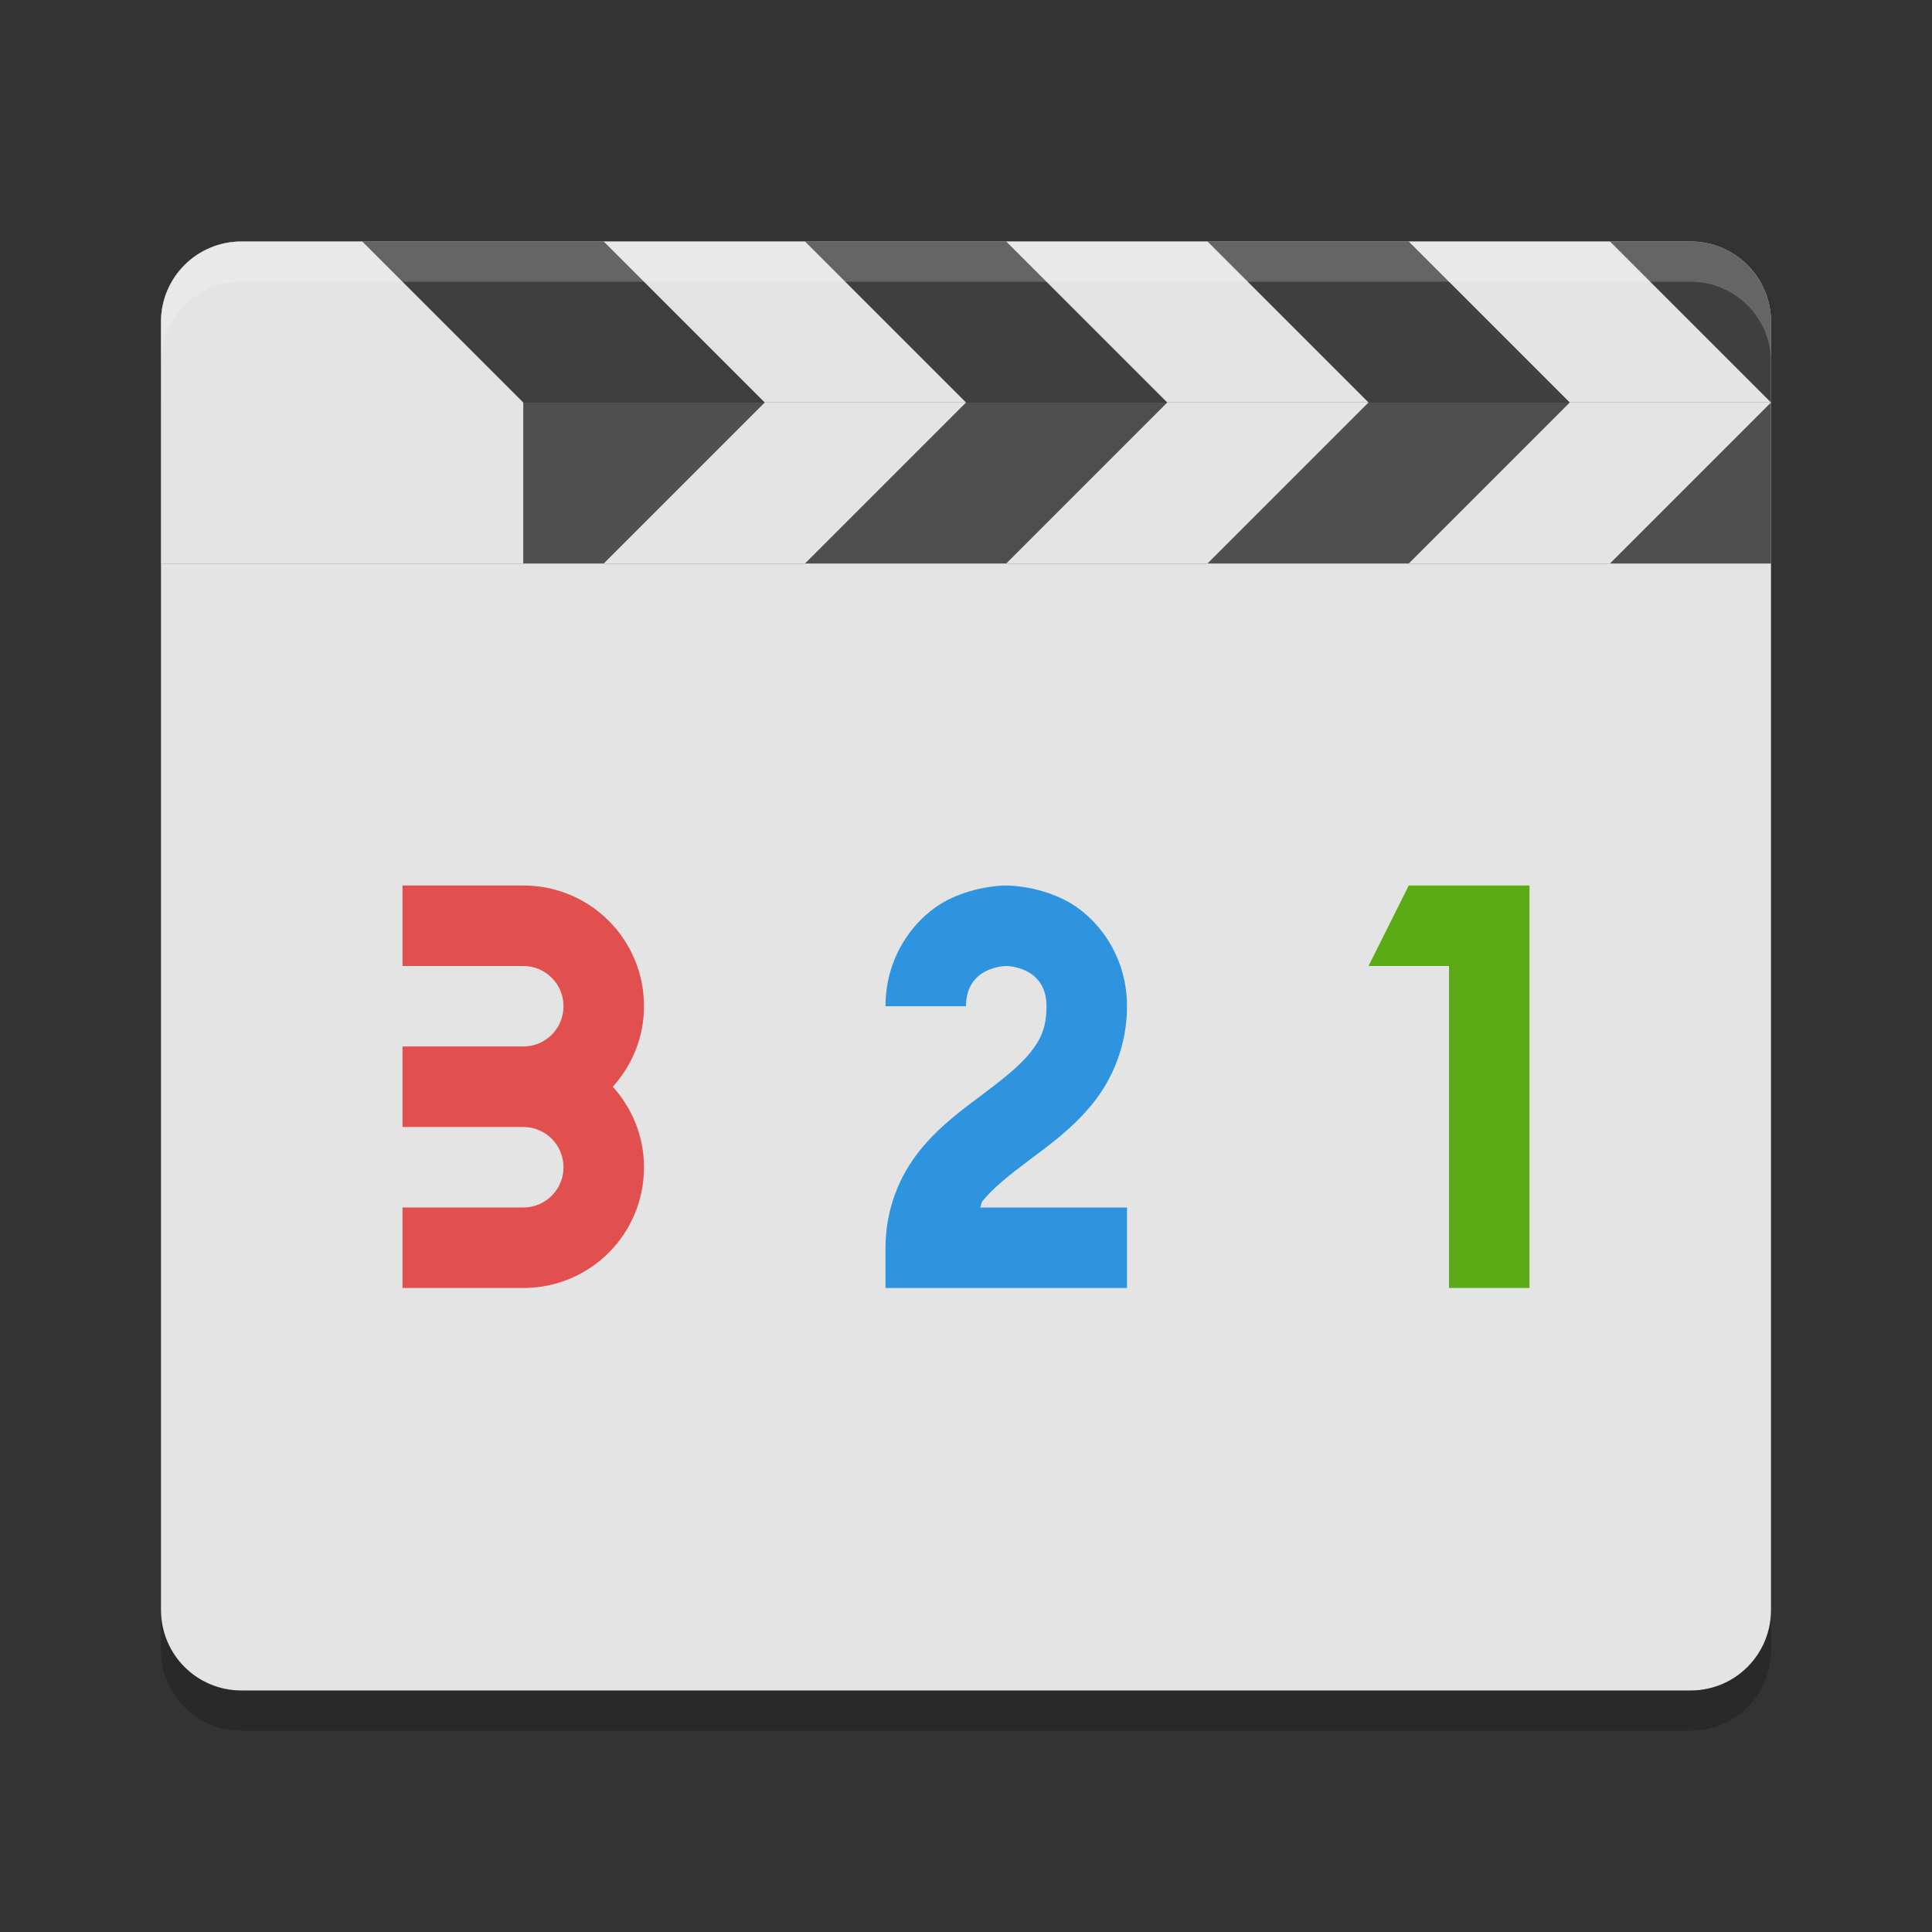 <?xml version="1.0" encoding="UTF-8" standalone="no"?>
<svg
   xmlns:dc="http://purl.org/dc/elements/1.1/"
   xmlns:cc="http://creativecommons.org/ns#"
   xmlns:rdf="http://www.w3.org/1999/02/22-rdf-syntax-ns#"
   xmlns:svg="http://www.w3.org/2000/svg"
   xmlns="http://www.w3.org/2000/svg"
   xmlns:sodipodi="http://sodipodi.sourceforge.net/DTD/sodipodi-0.dtd"
   xmlns:inkscape="http://www.inkscape.org/namespaces/inkscape"
   height="48"
   width="48"
   version="1"
   id="svg32"
   sodipodi:docname="321-mediaplayer.svg"
   inkscape:version="0.92.1 r15371">
  <rect width="100%" height="100%" fill="#333333" stroke="none"/>
  <defs
     id="defs36" />
  <sodipodi:namedview
     pagecolor="#ffffff"
     bordercolor="#666666"
     borderopacity="1"
     objecttolerance="10"
     gridtolerance="10"
     guidetolerance="10"
     inkscape:pageopacity="0"
     inkscape:pageshadow="2"
     inkscape:window-width="1600"
     inkscape:window-height="831"
     id="namedview34"
     showgrid="false"
     inkscape:measure-start="0,0"
     inkscape:measure-end="0,0"
     inkscape:zoom="12.239653"
     inkscape:cx="24"
     inkscape:cy="26.187062"
     inkscape:window-x="0"
     inkscape:window-y="0"
     inkscape:window-maximized="1"
     inkscape:current-layer="svg32" />
  <path
     style="fill:#e4e4e4;fill-opacity:1"
     inkscape:connector-curvature="0"
     d="M 44,40 V 8 C 44,6.892 43.108,6 42,6 H 6 C 4.892,6 4,6.892 4,8 v 32 c 0,1.108 0.892,2 2,2 h 36 c 1.108,0 2,-0.892 2,-2 z"
     id="path2" />
  <g
     transform="translate(-144,-236)"
     id="g24">
    <path
       style="opacity:1;fill:#4f4f4f;fill-opacity:1"
       inkscape:connector-curvature="0"
       d="m 150,242 c -1.108,0 -2,0.892 -2,2 v 6 h 40 v -6 c 0,-1.108 -0.892,-2 -2,-2 z"
       id="path4" />
    <path
       style="opacity:0.2"
       inkscape:connector-curvature="0"
       d="m 150,242 c -1.108,0 -2,0.892 -2,2 v 2 h 40 v -2 c 0,-1.108 -0.892,-2 -2,-2 z"
       id="path6" />
    <path
       style="opacity:1;fill:#e4e4e4;fill-opacity:1"
       inkscape:connector-curvature="0"
       d="m 150,242 c -1.108,0 -2,0.892 -2,2 v 6 h 9 v -4 l -4,-4 z"
       id="path8" />
    <path
       style="opacity:1;fill:#e4e4e4;fill-opacity:1;fill-rule:evenodd"
       inkscape:connector-curvature="0"
       d="m 163,246 -4,-4 h 5 l 4,4 z"
       id="path10" />
    <path
       style="opacity:1;fill:#e4e4e4;fill-opacity:1;fill-rule:evenodd"
       inkscape:connector-curvature="0"
       d="m 163,246 -4,4 h 5 l 4,-4 z"
       id="path12" />
    <path
       style="opacity:1;fill:#e4e4e4;fill-opacity:1;fill-rule:evenodd"
       inkscape:connector-curvature="0"
       d="m 173,246 -4,-4 h 5 l 4,4 z"
       id="path14" />
    <path
       style="opacity:1;fill:#e4e4e4;fill-opacity:1;fill-rule:evenodd"
       inkscape:connector-curvature="0"
       d="m 173,246 -4,4 h 5 l 4,-4 z"
       id="path16" />
    <path
       style="opacity:1;fill:#e4e4e4;fill-opacity:1;fill-rule:evenodd"
       inkscape:connector-curvature="0"
       d="m 183,246 -4,-4 h 5 l 4,4 z"
       id="path18" />
    <path
       style="opacity:1;fill:#e4e4e4;fill-opacity:1;fill-rule:evenodd"
       inkscape:connector-curvature="0"
       d="m 183,246 -4,4 h 5 l 4,-4 z"
       id="path20" />
    <path
       style="opacity:0.2;fill:#ffffff"
       inkscape:connector-curvature="0"
       d="m 150,242 c -1.108,0 -2,0.892 -2,2 v 1 c 0,-1.108 0.892,-2 2,-2 h 36 c 1.108,0 2,0.892 2,2 v -1 c 0,-1.108 -0.892,-2 -2,-2 z"
       id="path22" />
  </g>
  <path
     style="opacity:0.2"
     inkscape:connector-curvature="0"
     d="m 4,40 v 1 c 0,1.108 0.892,2 2,2 h 36 c 1.108,0 2,-0.892 2,-2 v -1 c 0,1.108 -0.892,2 -2,2 H 6 C 4.892,42 4,41.108 4,40 Z"
     id="path26" />
  <path
     style="display:inline;opacity:1;fill:#e14f4f;fill-opacity:1;stroke:none;stroke-width:2;stroke-linecap:butt;stroke-linejoin:miter;stroke-miterlimit:4;stroke-dasharray:none;stroke-opacity:1;enable-background:new"
     d="m 10,22 v 2 h 3 c 0.554,0 1,0.446 1,1 0,0.554 -0.446,1 -1,1 h -3 v 2 h 3 c 0.554,0 1,0.446 1,1 0,0.554 -0.446,1 -1,1 h -3 v 2 h 3 c 1.662,0 3,-1.338 3,-3 0,-0.773 -0.298,-1.469 -0.775,-2 C 15.702,26.469 16,25.773 16,25 16,23.338 14.662,22 13,22 Z"
     id="rect4392-9"
     inkscape:connector-curvature="0" />
  <path
     style="color:#000000;font-style:normal;font-variant:normal;font-weight:normal;font-stretch:normal;font-size:medium;line-height:normal;font-family:sans-serif;text-indent:0;text-align:start;text-decoration:none;text-decoration-line:none;text-decoration-style:solid;text-decoration-color:#000000;letter-spacing:normal;word-spacing:normal;text-transform:none;writing-mode:lr-tb;direction:ltr;baseline-shift:baseline;text-anchor:start;white-space:normal;clip-rule:nonzero;display:inline;overflow:visible;visibility:visible;opacity:1;isolation:auto;mix-blend-mode:normal;color-interpolation:sRGB;color-interpolation-filters:linearRGB;solid-color:#000000;solid-opacity:1;fill:#2e94df;fill-opacity:1;fill-rule:evenodd;stroke:none;stroke-width:2;stroke-linecap:butt;stroke-linejoin:miter;stroke-miterlimit:4;stroke-dasharray:none;stroke-dashoffset:0;stroke-opacity:1;color-rendering:auto;image-rendering:auto;shape-rendering:auto;text-rendering:auto;enable-background:accumulate"
     d="m 25,22 c 0,0 -0.709,-0.014 -1.447,0.355 C 22.814,22.725 22,23.667 22,25 h 2 c 0,-1 1,-1 1,-1 0,0 1,0 1,1 0,0.528 -0.14,0.823 -0.406,1.156 -0.267,0.333 -0.693,0.668 -1.193,1.043 -0.5,0.375 -1.073,0.79 -1.557,1.395 C 22.36,29.198 22,30.028 22,31 V 32 h 6 v -2 h -3.648 c 0.031,-0.044 0.019,-0.111 0.055,-0.156 0.267,-0.333 0.693,-0.668 1.193,-1.043 0.5,-0.375 1.073,-0.79 1.557,-1.395 C 27.64,26.802 28,25.972 28,25 c 0,-1.333 -0.814,-2.275 -1.553,-2.644 -0.739,-0.369 -1.447,-0.355 -1.447,-0.355 z"
     id="path6906"
     inkscape:connector-curvature="0"
     sodipodi:nodetypes="cccccscscscccccscscc" />
  <path
     sodipodi:nodetypes="ccccccc"
     inkscape:connector-curvature="0"
     id="path9916"
     d="m 35,22 -1,2 h 2 v 8 h 2 V 22 Z"
     style="color:#000000;font-style:normal;font-variant:normal;font-weight:normal;font-stretch:normal;font-size:medium;line-height:normal;font-family:sans-serif;text-indent:0;text-align:start;text-decoration:none;text-decoration-line:none;text-decoration-style:solid;text-decoration-color:#000000;letter-spacing:normal;word-spacing:normal;text-transform:none;writing-mode:lr-tb;direction:ltr;baseline-shift:baseline;text-anchor:start;white-space:normal;clip-rule:nonzero;display:inline;overflow:visible;visibility:visible;opacity:1;isolation:auto;mix-blend-mode:normal;color-interpolation:sRGB;color-interpolation-filters:linearRGB;solid-color:#000000;solid-opacity:1;fill:#5aab16;fill-opacity:1;fill-rule:evenodd;stroke:none;stroke-width:2;stroke-linecap:butt;stroke-linejoin:miter;stroke-miterlimit:4;stroke-dasharray:none;stroke-dashoffset:0;stroke-opacity:1;color-rendering:auto;image-rendering:auto;shape-rendering:auto;text-rendering:auto;enable-background:accumulate" />
</svg>
